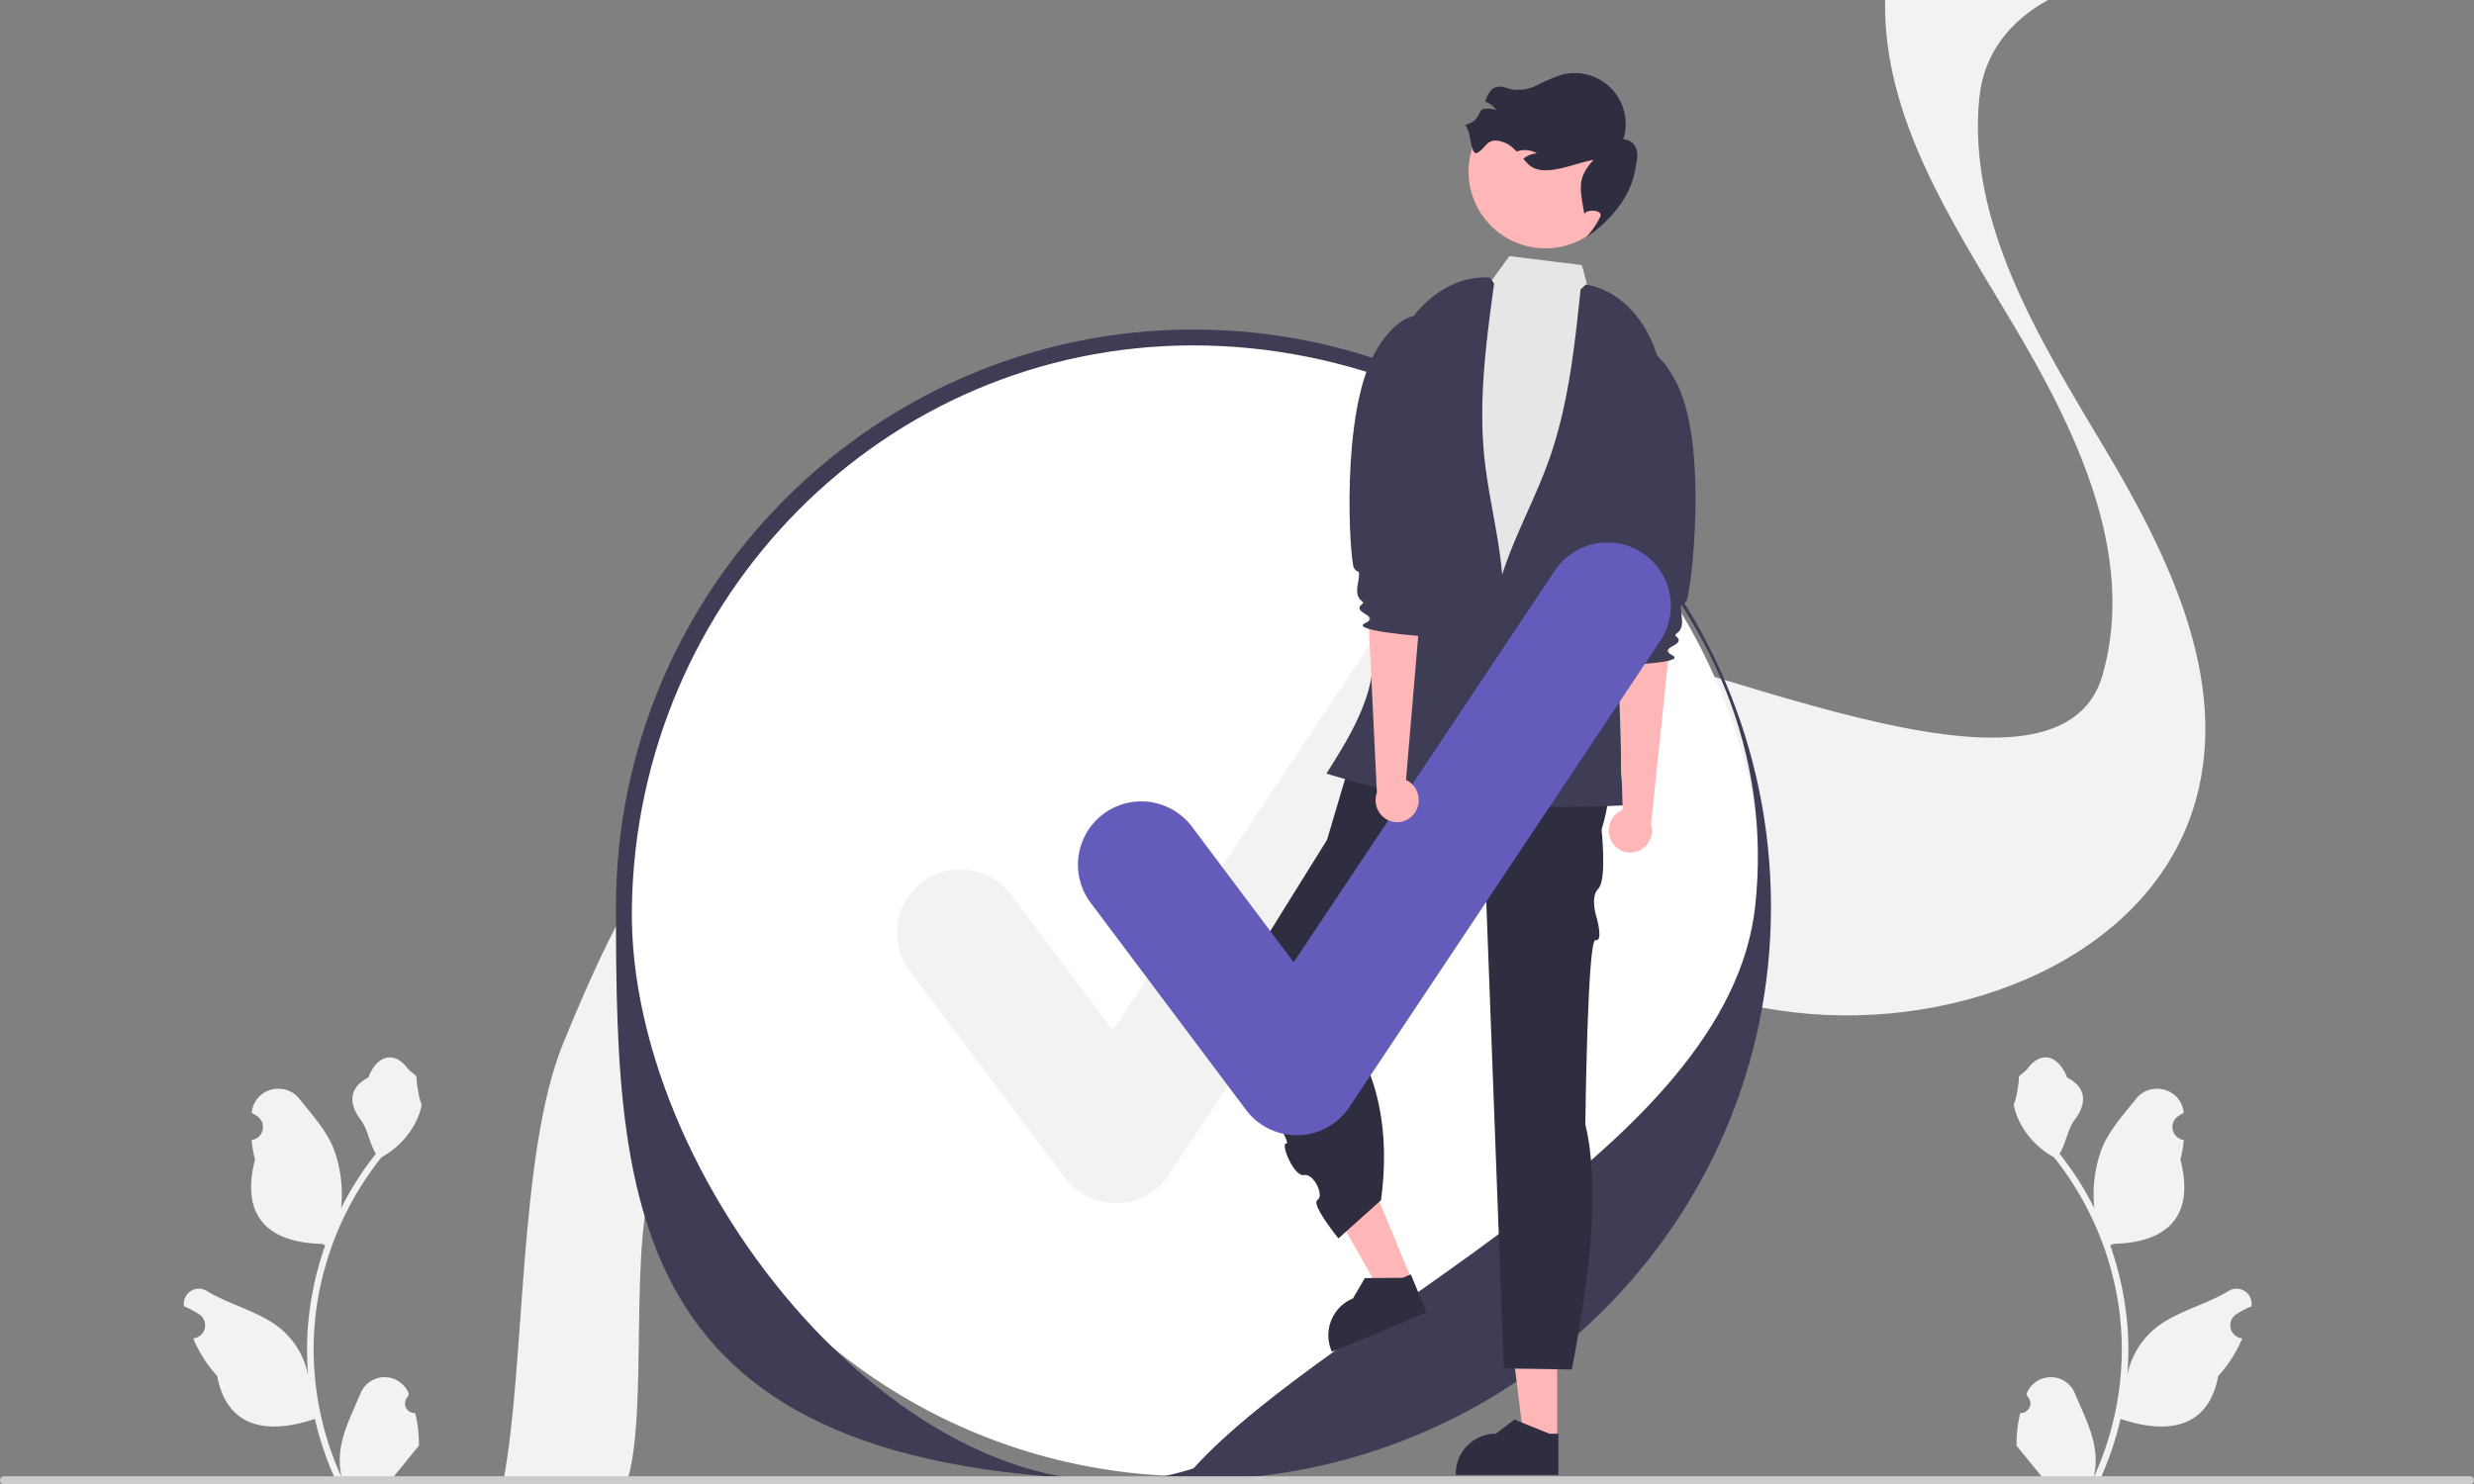 <svg xmlns="http://www.w3.org/2000/svg" data-name="Layer 1" width="717.67" height="430.743" viewBox="0 0 717.67 430.743" xmlns:xlink="http://www.w3.org/1999/xlink"><rect x="0" y="0" width="717.67" height="430.743" fill="#808080" stroke="none"/><path d="M361.254,634.295a2.807,2.807,0,0,1-2.035-4.866l.192-.765q-.038-.092-.076-.184a7.539,7.539,0,0,0-13.907.052c-2.275,5.478-5.17,10.966-5.883,16.758a22.303,22.303,0,0,0,.392,7.671,89.419,89.419,0,0,1-8.134-37.139,86.307,86.307,0,0,1,.535-9.628q.443-3.931,1.231-7.807a90.456,90.456,0,0,1,17.938-38.337A24.073,24.073,0,0,0,361.519,549.662a18.363,18.363,0,0,0,1.67-5.018c-.487.064-1.838-7.359-1.47-7.815-.679-1.031-1.895-1.543-2.637-2.549-3.689-5.002-8.773-4.129-11.426,2.669-5.669,2.861-5.724,7.606-2.245,12.169,2.213,2.903,2.517,6.832,4.459,9.94-.2.256-.408.503-.607.759a91.04,91.04,0,0,0-9.502,15.054,37.846,37.846,0,0,0-2.259-17.579c-2.163-5.217-6.216-9.611-9.786-14.122-4.288-5.418-13.08-3.053-13.836,3.814q-.011.1-.021.199.795.449,1.557.952a3.808,3.808,0,0,1-1.535,6.93l-.078.012a37.89,37.89,0,0,0,.999,5.665c-4.579,17.71,5.307,24.16,19.424,24.45.312.16.615.32.927.471a92.924,92.924,0,0,0-5.002,23.539,88.135,88.135,0,0,0,.064,14.231l-.024-.168a23.289,23.289,0,0,0-7.95-13.448c-6.118-5.026-14.762-6.877-21.363-10.916a4.371,4.371,0,0,0-6.694,4.252q.013.088.027.176a25.579,25.579,0,0,1,2.868,1.382q.795.449,1.557.952a3.808,3.808,0,0,1-1.535,6.93l-.078.012c-.056.008-.104.016-.16.024a37.923,37.923,0,0,0,6.975,10.923c2.863,15.46,15.162,16.927,28.318,12.425h.008a92.898,92.898,0,0,0,6.24,18.218h22.293c.08-.248.152-.503.224-.751a25.329,25.329,0,0,1-6.169-.367c1.654-2.03,3.308-4.075,4.962-6.105a1.386,1.386,0,0,0,.104-.12c.839-1.039,1.686-2.069,2.525-3.108l0-.001a37.101,37.101,0,0,0-1.087-9.451Z" transform="translate(-240.825 -224.275)" fill="#f2f2f2"/><path d="M826.876,634.295a2.807,2.807,0,0,0,2.035-4.866l-.192-.765q.038-.092.076-.184a7.539,7.539,0,0,1,13.907.052c2.275,5.478,5.17,10.966,5.883,16.758a22.303,22.303,0,0,1-.392,7.671,89.419,89.419,0,0,0,8.134-37.139,86.307,86.307,0,0,0-.535-9.628q-.443-3.931-1.231-7.807a90.456,90.456,0,0,0-17.938-38.337A24.073,24.073,0,0,1,826.612,549.662a18.363,18.363,0,0,1-1.67-5.018c.487.064,1.838-7.359,1.47-7.815.679-1.031,1.895-1.543,2.637-2.549,3.689-5.002,8.773-4.129,11.426,2.669,5.669,2.861,5.724,7.606,2.245,12.169-2.213,2.903-2.517,6.832-4.459,9.94.2.256.408.503.607.759a91.04,91.04,0,0,1,9.502,15.054,37.846,37.846,0,0,1,2.259-17.579c2.163-5.217,6.216-9.611,9.786-14.122,4.288-5.418,13.08-3.053,13.836,3.814q.011.1.021.199-.795.449-1.557.952a3.808,3.808,0,0,0,1.535,6.93l.078.012a37.89,37.89,0,0,1-.999,5.665c4.579,17.71-5.307,24.16-19.424,24.45-.312.16-.615.32-.927.471a92.926,92.926,0,0,1,5.002,23.539,88.137,88.137,0,0,1-.064,14.231l.024-.168a23.289,23.289,0,0,1,7.95-13.448c6.118-5.026,14.762-6.877,21.363-10.916a4.371,4.371,0,0,1,6.694,4.252q-.013.088-.027.176a25.578,25.578,0,0,0-2.868,1.382q-.795.449-1.557.952a3.808,3.808,0,0,0,1.535,6.93l.078.012c.056.008.104.016.16.024a37.923,37.923,0,0,1-6.975,10.923c-2.863,15.46-15.162,16.927-28.318,12.425h-.008a92.897,92.897,0,0,1-6.24,18.218H827.435c-.08-.248-.152-.503-.224-.751a25.329,25.329,0,0,0,6.169-.367c-1.654-2.03-3.308-4.075-4.962-6.105a1.386,1.386,0,0,1-.104-.12c-.839-1.039-1.686-2.069-2.525-3.108l-0-.001a37.101,37.101,0,0,1,1.087-9.451Z" transform="translate(-240.825 -224.275)" fill="#f2f2f2"/><path d="M386.895,653.699h35.974c6.153-20.716.033-69.675,8.143-89.686,15.559-38.369,35.435-78.853,72.534-97.587,15.84-8,33.111-11.124,50.75-10.954,24.366.231,49.416,6.772,72.351,15.44,9.382,3.538,18.678,7.428,27.937,11.404,34.885,14.99,69.391,31.317,106.906,35.731,47.471,5.58,103.285-15.659,116.251-61.407,9.896-35.025-7.926-71.388-26.616-102.669-18.69-31.281-39.582-64.75-36.169-100.967.012-.122.024-.255.049-.377,1.284-13.008,9.051-22.357,19.901-28.351H787.664c-.624,33.785,18.923,63.607,36.512,93.052,18.69,31.269,36.512,67.644,26.616,102.669-12.966,45.736-120.327-7.876-167.799-13.469-13.406-1.568,7.889,4.012-4.893,0-20.048-6.285-22.27,51.363-41.78,42.902-12.146-5.276-24.304-10.516-36.622-15.172-5.101-1.933-10.311-3.744-15.583-5.422-.012,0-.012,0-.024-.012-35.399-11.209-74.112-15.574-106.82.632-.22.109-.453.219-.673.328-37.099,18.722-56.975,59.206-72.534,97.575C391.209,559.077,393.231,620.242,386.895,653.699Z" transform="translate(-240.825 -224.275)" fill="#f2f2f2"/><circle cx="346.212" cy="263.14" r="165.223" fill="#fff"/><path d="M586.565,653.699C423.093,657.455,419.509,579.791,419.509,487.415c0-92.374,75.153-167.527,167.528-167.527s167.528,75.153,167.528,167.527C754.565,579.791,678.941,653.699,586.565,653.699Zm.472-329.202c-89.834,0-161.406,73.097-162.918,162.917-1.407,83.544,87.344,187.795,162.918,162.92,40.528-44.635,155.112-92.709,162.919-162.92C759.882,398.132,676.871,324.497,587.037,324.497Z" transform="translate(-240.825 -224.275)" fill="#3f3d56"/><path d="M564.497,573.406a18.373,18.373,0,0,1-14.702-7.353l-45.075-60.102a18.378,18.378,0,1,1,29.406-22.053l29.49,39.317,75.741-113.61a18.379,18.379,0,0,1,30.585,20.39L579.791,565.222a18.387,18.387,0,0,1-14.782,8.179C564.838,573.403,564.668,573.406,564.497,573.406Z" transform="translate(-240.825 -224.275)" fill="#f2f2f2"/><path d="M240.825,653.828a1.186,1.186,0,0,0,1.19,1.19h715.29a1.19,1.19,0,1,0,0-2.38h-715.29A1.187,1.187,0,0,0,240.825,653.828Z" transform="translate(-240.825 -224.275)" fill="#ccc"/><polygon points="451.72 417.887 442.046 417.887 437.444 380.57 451.723 380.571 451.72 417.887" fill="#ffb6b6"/><path d="M692.886,652.255l-29.75-.001v-.376a11.58,11.58,0,0,1,11.58-11.58h.001l5.434-4.123,10.139,4.123,2.597 0Z" transform="translate(-240.825 -224.275)" fill="#2f2e41"/><polygon points="409.66 371.639 400.724 375.345 382.177 342.638 395.367 337.169 409.66 371.639" fill="#ffb6b6"/><path d="M654.666,605.106l-27.481,11.396-.144-.348a11.58,11.58,0,0,1,6.261-15.132l.001-0,3.44-5.89,10.945-.075,2.399-.995Z" transform="translate(-240.825 -224.275)" fill="#2f2e41"/><path d="M703.607,429.884,634.949,437.058l-9.184,30.933L593.959,519.104s22.194,37.354,20.11,36.947,2.081,9.775,4.999,9.184,5.951,6.048,3.934,7.228,6.075,11.161,6.075,11.161l12.367-11.101c2.631-19.843-.548-37.502-11.871-52.102l35.433-38.253,6.719-2.788h0l5.333,141.947,19.727.324c5.443-28.001,8.178-53.203,3.923-71.181,0,0,.611-54.009,2.944-53.418s.355-6.445.355-6.445-2.043-5.992.467-8.478.943-17.107.943-17.107C709.565,451.186,708.317,439.762,703.607,429.884Z" transform="translate(-240.825 -224.275)" fill="#2f2e41"/><path d="M650.817,315.733l18.981-4.918,8.86-12.22,21.041,2.587,4.479,16.668,14.98,8.695s-8.279,87.572-6.31,92.38,9.031,4.412,3,10.61-6.83,3.702-5.43,10.45,11.601,13.89,0,13.819-81.601-1.071-79.601-9.071,1.969-5.968,4.984-10.984,5.045-2.213,4.031-9.614-.015-12.401-.015-16.401,3.351-40.349,3.351-40.349Z" transform="translate(-240.825 -224.275)" fill="#e6e6e6"/><circle cx="448.3" cy="49.764" r="22.298" fill="#ffb6b6"/><path d="M665.761,260.544c1.958,1.582,1.51,9.277,3.691,8.023s2.636-3.5,5.148-3.524a8.225,8.225,0,0,1,5.417,2.451c.267.242.522.495.769.745.226-.079.449-.151.684-.21a7.085,7.085,0,0,1,5.196.732,6.952,6.952,0,0,0-3.958,1.596c.479.537.966,1.078,1.478,1.577,4.27,4.185,13.026-.272,18.914-1.277-4.904,5.354-3.937,8.343-2.717,15.499l.005.391c.251-1.65,5.536-1.568,4.665.622a28.15,28.15,0,0,1-4.074,5.989c7.202-4.989,13.016-11.866,14.301-20.174.264-1.747.778-3.529.281-5.232a4.012,4.012,0,0,0-3.832-3.055A14.784,14.784,0,0,0,693.546,246.048a56.5,56.5,0,0,0-6.839,2.952,12.294,12.294,0,0,1-7.244,1.227c-1.547-.32-3.114-1.121-4.63-.667-1.757.527-2.512,2.382-3.216,4.174a7.077,7.077,0,0,1,3.297,2.487,6.925,6.925,0,0,0-4.26-.173.432.432,0,0,0-.076.021C668.986,258.919,668.894,259.618,665.761,260.544Z" transform="translate(-240.825 -224.275)" fill="#2f2e41"/><path d="M673.113,304.842c-11.421-.919-21.849,7.815-26.603,18.239s-5.066,22.251-5.297,33.706l-.717,35.609c-.106,5.269-.212,10.539-.475,15.803a77.269,77.269,0,0,1-1.923,15.212c-2.329,9.165-7.451,17.332-12.498,25.328a342.467,342.467,0,0,0,39.357,9.399c6.638-21.471,13.353-43.56,11.721-65.975-.864-11.861-4.054-23.442-5.266-35.272-1.717-16.755.559-33.634,2.831-50.323" transform="translate(-240.825 -224.275)" fill="#3f3d56"/><path d="M700.836,306.844c11.312,1.819,19.368,12.78,21.511,24.035s-.363,22.817-2.859,34q-3.88,17.38-7.759,34.76c-1.148,5.144-2.297,10.288-3.291,15.464-.967,5.028,3.082,11.476,3.128,16.596.086,9.456-1.751,17.243,1.253,26.21a342.466,342.466,0,0,1-40.463-.216c-1.35-22.434-2.626-45.485,4.282-66.871,3.656-11.317,9.504-21.808,13.492-33.012,5.647-15.868,7.444-32.805,9.2-49.556" transform="translate(-240.825 -224.275)" fill="#3f3d56"/><path d="M708.377,468.496a6.48,6.48,0,0,1,2.243-8.756,6.216,6.216,0,0,1,.926-.447l-1.442-49.116,15.626-3.977L719.771,463.422a6.462,6.462,0,0,1-2.83,7.364,6.184,6.184,0,0,1-8.479-2.144Q708.419,468.57,708.377,468.496Z" transform="translate(-240.825 -224.275)" fill="#ffb6b6"/><path d="M707.236,326.466s10.908-9.224,20.086,9.219,4.049,60.578,2.757,62.826-2.08-.884-1.373,5.11c.575,4.875-2.846,4.265-1.619,5.306,3.236,2.743-5.827,3.056-1.172,5.473s-16.178,2.87-16.178,2.87-2.52-1.8-.77-8.586c.983-3.811,3.444-5.206.819-6.969s2.711-7.216,2.715-8.413-8.321-27.363-8.321-27.363Z" transform="translate(-240.825 -224.275)" fill="#3f3d56"/><path d="M616.977,553.674a18.374,18.374,0,0,1-14.702-7.353l-45.075-60.102a18.378,18.378,0,1,1,29.406-22.053l29.49,39.317,75.741-113.61a18.379,18.379,0,1,1,30.585,20.39l-90.151,135.226a18.387,18.387,0,0,1-14.782,8.179C617.318,553.671,617.147,553.674,616.977,553.674Z" transform="translate(-240.825 -224.275)" fill="#645cbb"/><path d="M651.337,459.964a6.48,6.48,0,0,0-1.756-8.866,6.218,6.218,0,0,0-.899-.497l4.155-48.961L637.454,396.805l2.787,57.464a6.462,6.462,0,0,0,2.418,7.51,6.184,6.184,0,0,0,8.585-1.672Q651.291,460.036,651.337,459.964Z" transform="translate(-240.825 -224.275)" fill="#ffb6b6"/><path d="M660.339,318.316s-10.381-9.813-20.565,8.095-7.391,60.261-6.225,62.578,2.126-.767,1.088,5.178c-.844,4.836,2.606,4.416,1.323,5.387-3.383,2.56,5.649,3.373.868,5.529s15.995,3.759,15.995,3.759,2.615-1.658,1.243-8.53c-.771-3.86-3.151-5.388-.433-7.004s-2.308-7.355-2.246-8.55,9.82-26.862,9.82-26.862Z" transform="translate(-240.825 -224.275)" fill="#3f3d56"/></svg>